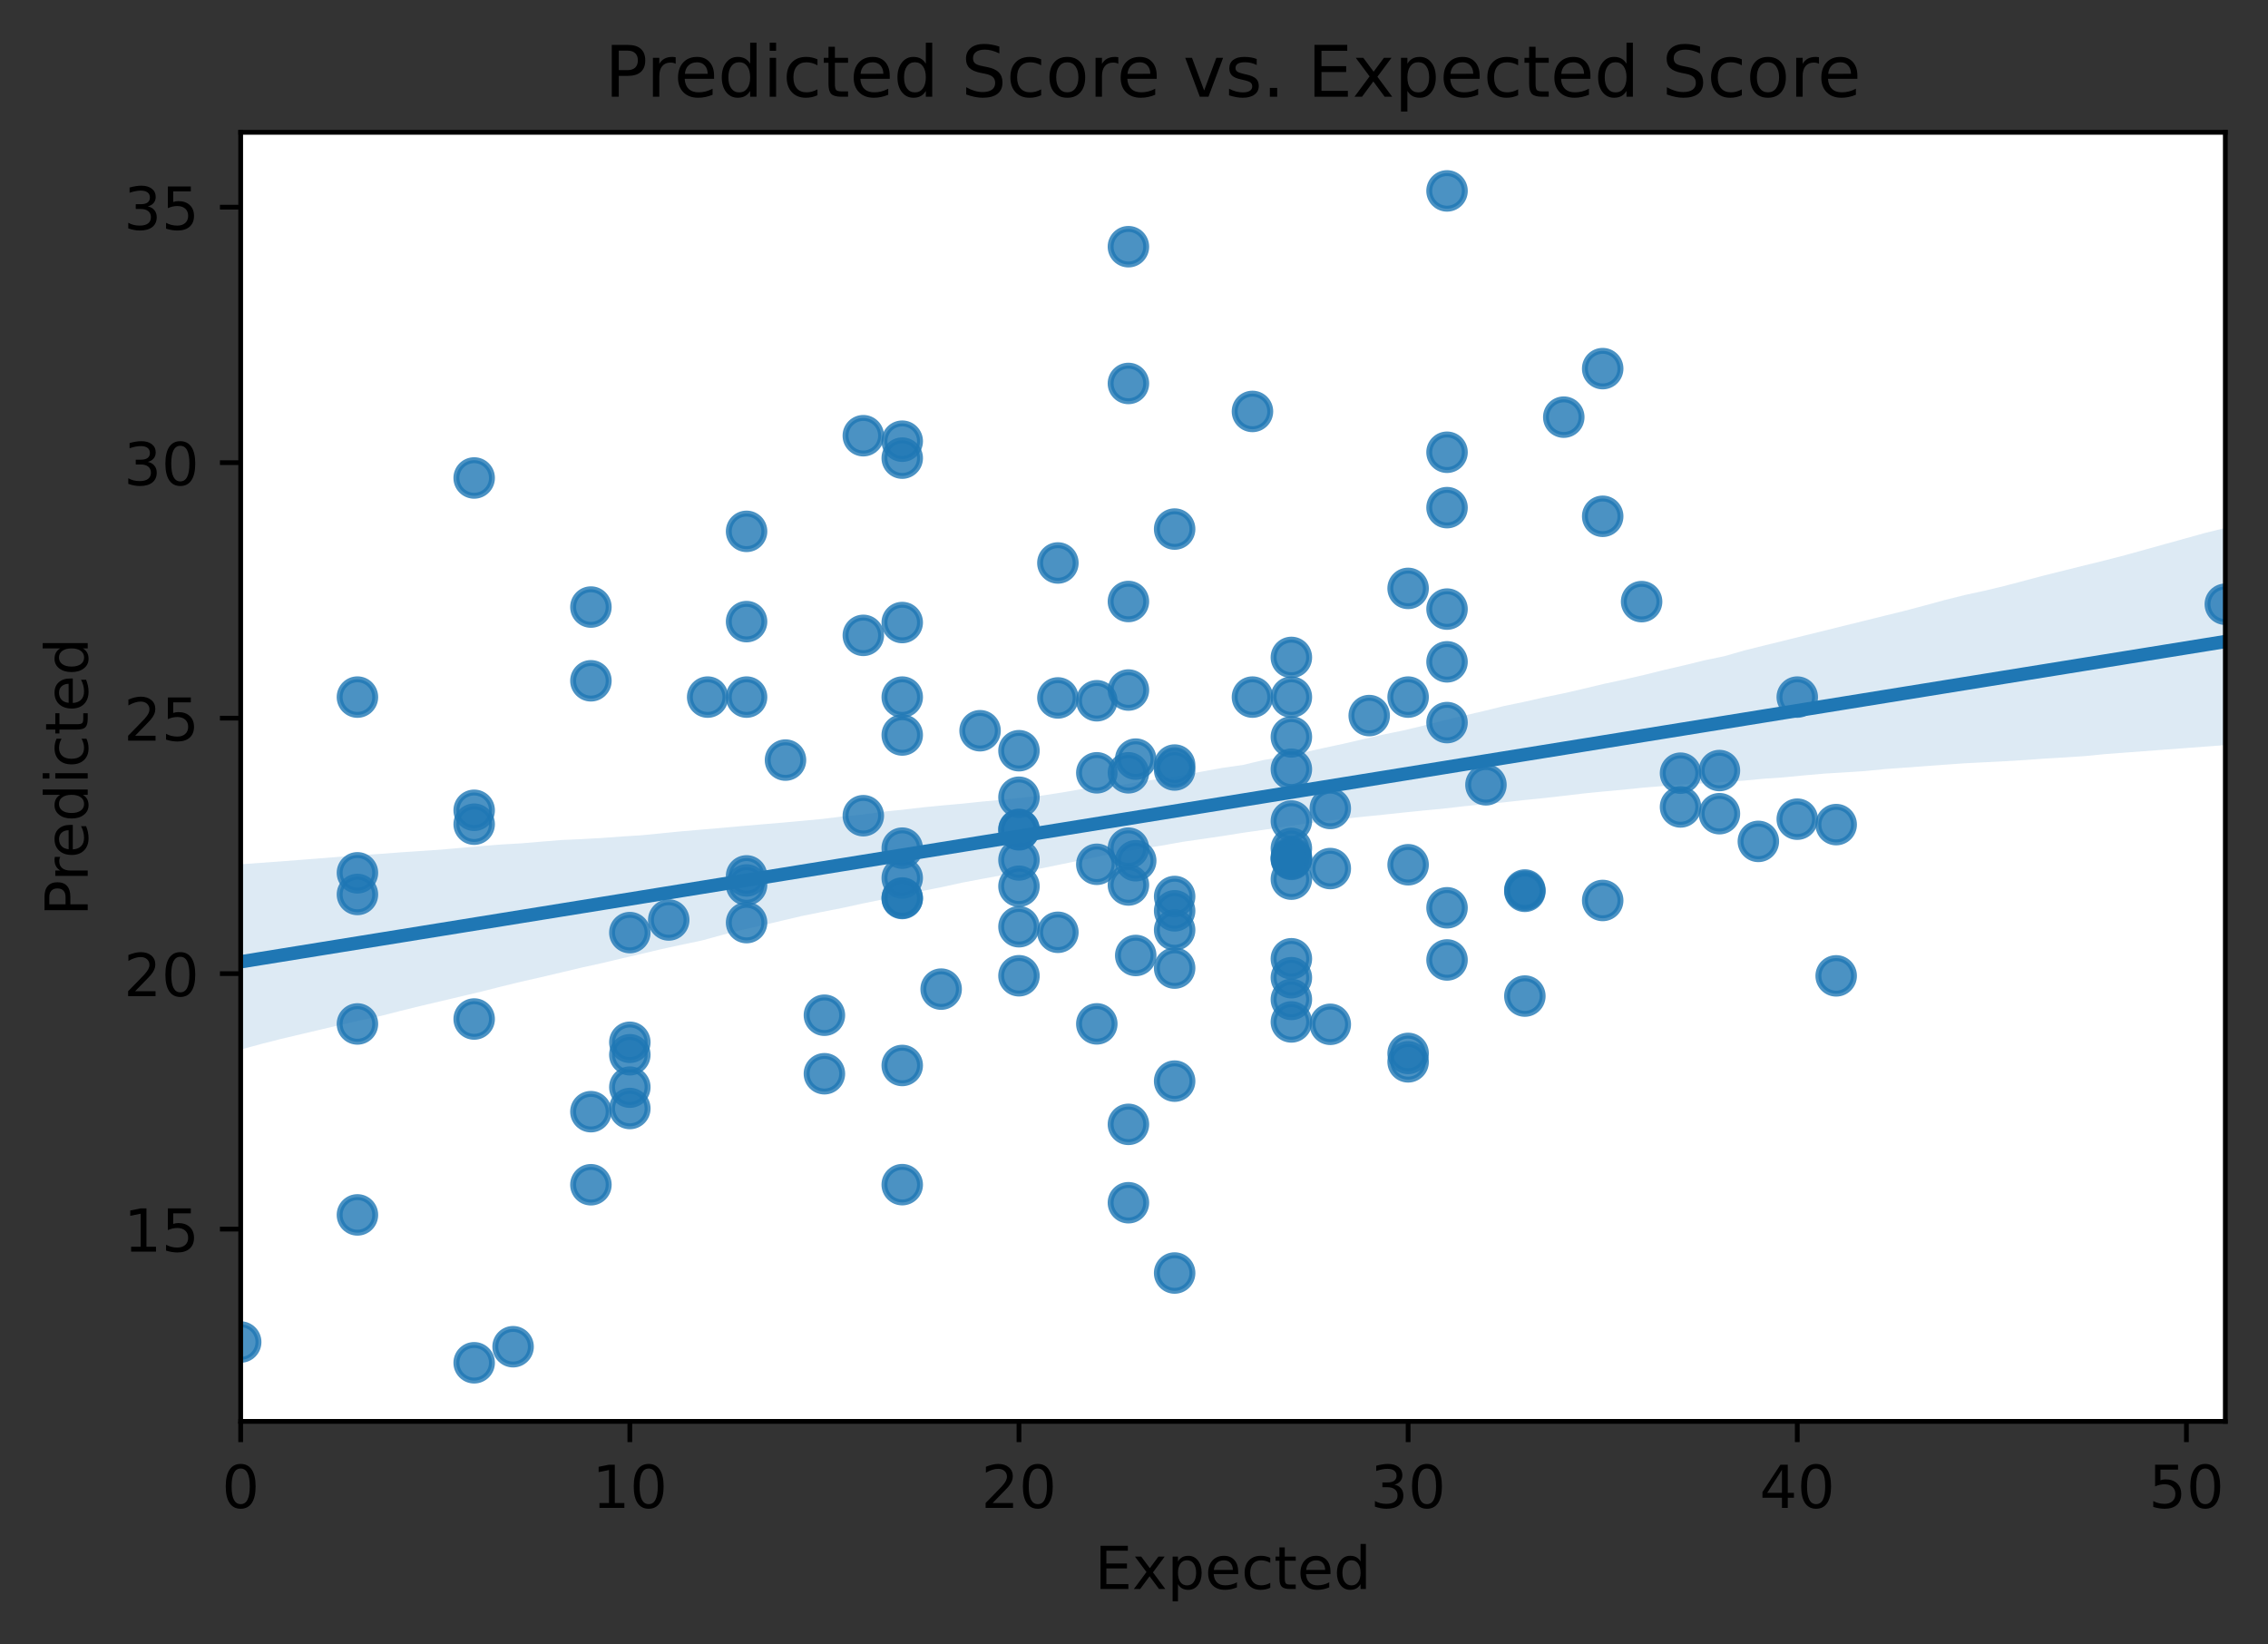 <?xml version="1.0" encoding="utf-8" standalone="no"?>
<!DOCTYPE svg PUBLIC "-//W3C//DTD SVG 1.1//EN"
  "http://www.w3.org/Graphics/SVG/1.1/DTD/svg11.dtd">
<!-- Created with matplotlib (https://matplotlib.org/) -->
<svg height="277.314pt" version="1.1" viewBox="0 0 382.603 277.314" width="382.603pt" xmlns="http://www.w3.org/2000/svg" xmlns:xlink="http://www.w3.org/1999/xlink">
 <rect x="0" y="0" width="382.603" height="277.314" fill="#333333" stroke="none"/>
 <defs>
  <style type="text/css">
*{stroke-linecap:butt;stroke-linejoin:round;}
  </style>
 </defs>
 <g id="figure_1">
  <g id="patch_1">
   <path d="M 0 277.314 
L 382.603 277.314 
L 382.603 0 
L 0 0 
z
" style="fill:none;"/>
  </g>
  <g id="axes_1">
   <g id="patch_2">
    <path d="M 40.603 239.758 
L 375.403 239.758 
L 375.403 22.318 
L 40.603 22.318 
z
" style="fill:#ffffff;"/>
   </g>
   <g id="PathCollection_1">
    <defs>
     <path d="M 0 3 
C 0.796 3 1.559 2.684 2.121 2.121 
C 2.684 1.559 3 0.796 3 0 
C 3 -0.796 2.684 -1.559 2.121 -2.121 
C 1.559 -2.684 0.796 -3 0 -3 
C -0.796 -3 -1.559 -2.684 -2.121 -2.121 
C -2.684 -1.559 -3 -0.796 -3 0 
C -3 0.796 -2.684 1.559 -2.121 2.121 
C -1.559 2.684 -0.796 3 0 3 
z
" id="m0e7922bc4b" style="stroke:#1f77b4;stroke-opacity:0.8;"/>
    </defs>
    <g clip-path="url(#p0734d89999)">
     <use style="fill:#1f77b4;fill-opacity:0.8;stroke:#1f77b4;stroke-opacity:0.8;" x="198.156" xlink:href="#m0e7922bc4b" y="214.734"/>
     <use style="fill:#1f77b4;fill-opacity:0.8;stroke:#1f77b4;stroke-opacity:0.8;" x="270.368" xlink:href="#m0e7922bc4b" y="62.181"/>
     <use style="fill:#1f77b4;fill-opacity:0.8;stroke:#1f77b4;stroke-opacity:0.8;" x="217.85" xlink:href="#m0e7922bc4b" y="138.487"/>
     <use style="fill:#1f77b4;fill-opacity:0.8;stroke:#1f77b4;stroke-opacity:0.8;" x="152.203" xlink:href="#m0e7922bc4b" y="179.726"/>
     <use style="fill:#1f77b4;fill-opacity:0.8;stroke:#1f77b4;stroke-opacity:0.8;" x="171.897" xlink:href="#m0e7922bc4b" y="139.903"/>
     <use style="fill:#1f77b4;fill-opacity:0.8;stroke:#1f77b4;stroke-opacity:0.8;" x="171.897" xlink:href="#m0e7922bc4b" y="164.592"/>
     <use style="fill:#1f77b4;fill-opacity:0.8;stroke:#1f77b4;stroke-opacity:0.8;" x="60.297" xlink:href="#m0e7922bc4b" y="147.228"/>
     <use style="fill:#1f77b4;fill-opacity:0.8;stroke:#1f77b4;stroke-opacity:0.8;" x="217.85" xlink:href="#m0e7922bc4b" y="164.92"/>
     <use style="fill:#1f77b4;fill-opacity:0.8;stroke:#1f77b4;stroke-opacity:0.8;" x="190.36" xlink:href="#m0e7922bc4b" y="189.657"/>
     <use style="fill:#1f77b4;fill-opacity:0.8;stroke:#1f77b4;stroke-opacity:0.8;" x="60.297" xlink:href="#m0e7922bc4b" y="204.931"/>
     <use style="fill:#1f77b4;fill-opacity:0.8;stroke:#1f77b4;stroke-opacity:0.8;" x="198.156" xlink:href="#m0e7922bc4b" y="151.222"/>
     <use style="fill:#1f77b4;fill-opacity:0.8;stroke:#1f77b4;stroke-opacity:0.8;" x="106.25" xlink:href="#m0e7922bc4b" y="157.312"/>
     <use style="fill:#1f77b4;fill-opacity:0.8;stroke:#1f77b4;stroke-opacity:0.8;" x="237.544" xlink:href="#m0e7922bc4b" y="177.693"/>
     <use style="fill:#1f77b4;fill-opacity:0.8;stroke:#1f77b4;stroke-opacity:0.8;" x="79.991" xlink:href="#m0e7922bc4b" y="80.626"/>
     <use style="fill:#1f77b4;fill-opacity:0.8;stroke:#1f77b4;stroke-opacity:0.8;" x="257.238" xlink:href="#m0e7922bc4b" y="168.018"/>
     <use style="fill:#1f77b4;fill-opacity:0.8;stroke:#1f77b4;stroke-opacity:0.8;" x="217.85" xlink:href="#m0e7922bc4b" y="161.725"/>
     <use style="fill:#1f77b4;fill-opacity:0.8;stroke:#1f77b4;stroke-opacity:0.8;" x="217.85" xlink:href="#m0e7922bc4b" y="148.297"/>
     <use style="fill:#1f77b4;fill-opacity:0.8;stroke:#1f77b4;stroke-opacity:0.8;" x="270.368" xlink:href="#m0e7922bc4b" y="87.09"/>
     <use style="fill:#1f77b4;fill-opacity:0.8;stroke:#1f77b4;stroke-opacity:0.8;" x="224.415" xlink:href="#m0e7922bc4b" y="146.509"/>
     <use style="fill:#1f77b4;fill-opacity:0.8;stroke:#1f77b4;stroke-opacity:0.8;" x="190.36" xlink:href="#m0e7922bc4b" y="149.278"/>
     <use style="fill:#1f77b4;fill-opacity:0.8;stroke:#1f77b4;stroke-opacity:0.8;" x="190.36" xlink:href="#m0e7922bc4b" y="64.681"/>
     <use style="fill:#1f77b4;fill-opacity:0.8;stroke:#1f77b4;stroke-opacity:0.8;" x="303.191" xlink:href="#m0e7922bc4b" y="138.18"/>
     <use style="fill:#1f77b4;fill-opacity:0.8;stroke:#1f77b4;stroke-opacity:0.8;" x="224.415" xlink:href="#m0e7922bc4b" y="172.781"/>
     <use style="fill:#1f77b4;fill-opacity:0.8;stroke:#1f77b4;stroke-opacity:0.8;" x="244.109" xlink:href="#m0e7922bc4b" y="161.925"/>
     <use style="fill:#1f77b4;fill-opacity:0.8;stroke:#1f77b4;stroke-opacity:0.8;" x="211.285" xlink:href="#m0e7922bc4b" y="69.401"/>
     <use style="fill:#1f77b4;fill-opacity:0.8;stroke:#1f77b4;stroke-opacity:0.8;" x="237.544" xlink:href="#m0e7922bc4b" y="179.111"/>
     <use style="fill:#1f77b4;fill-opacity:0.8;stroke:#1f77b4;stroke-opacity:0.8;" x="217.85" xlink:href="#m0e7922bc4b" y="144.966"/>
     <use style="fill:#1f77b4;fill-opacity:0.8;stroke:#1f77b4;stroke-opacity:0.8;" x="283.497" xlink:href="#m0e7922bc4b" y="136.115"/>
     <use style="fill:#1f77b4;fill-opacity:0.8;stroke:#1f77b4;stroke-opacity:0.8;" x="303.191" xlink:href="#m0e7922bc4b" y="117.588"/>
     <use style="fill:#1f77b4;fill-opacity:0.8;stroke:#1f77b4;stroke-opacity:0.8;" x="185.027" xlink:href="#m0e7922bc4b" y="118.205"/>
     <use style="fill:#1f77b4;fill-opacity:0.8;stroke:#1f77b4;stroke-opacity:0.8;" x="217.85" xlink:href="#m0e7922bc4b" y="168.583"/>
     <use style="fill:#1f77b4;fill-opacity:0.8;stroke:#1f77b4;stroke-opacity:0.8;" x="99.685" xlink:href="#m0e7922bc4b" y="187.518"/>
     <use style="fill:#1f77b4;fill-opacity:0.8;stroke:#1f77b4;stroke-opacity:0.8;" x="217.85" xlink:href="#m0e7922bc4b" y="129.755"/>
     <use style="fill:#1f77b4;fill-opacity:0.8;stroke:#1f77b4;stroke-opacity:0.8;" x="139.074" xlink:href="#m0e7922bc4b" y="181.119"/>
     <use style="fill:#1f77b4;fill-opacity:0.8;stroke:#1f77b4;stroke-opacity:0.8;" x="237.544" xlink:href="#m0e7922bc4b" y="117.588"/>
     <use style="fill:#1f77b4;fill-opacity:0.8;stroke:#1f77b4;stroke-opacity:0.8;" x="244.109" xlink:href="#m0e7922bc4b" y="32.202"/>
     <use style="fill:#1f77b4;fill-opacity:0.8;stroke:#1f77b4;stroke-opacity:0.8;" x="263.803" xlink:href="#m0e7922bc4b" y="70.366"/>
     <use style="fill:#1f77b4;fill-opacity:0.8;stroke:#1f77b4;stroke-opacity:0.8;" x="139.074" xlink:href="#m0e7922bc4b" y="171.248"/>
     <use style="fill:#1f77b4;fill-opacity:0.8;stroke:#1f77b4;stroke-opacity:0.8;" x="224.415" xlink:href="#m0e7922bc4b" y="136.374"/>
     <use style="fill:#1f77b4;fill-opacity:0.8;stroke:#1f77b4;stroke-opacity:0.8;" x="125.944" xlink:href="#m0e7922bc4b" y="149.278"/>
     <use style="fill:#1f77b4;fill-opacity:0.8;stroke:#1f77b4;stroke-opacity:0.8;" x="60.297" xlink:href="#m0e7922bc4b" y="117.588"/>
     <use style="fill:#1f77b4;fill-opacity:0.8;stroke:#1f77b4;stroke-opacity:0.8;" x="79.991" xlink:href="#m0e7922bc4b" y="139.026"/>
     <use style="fill:#1f77b4;fill-opacity:0.8;stroke:#1f77b4;stroke-opacity:0.8;" x="125.944" xlink:href="#m0e7922bc4b" y="89.628"/>
     <use style="fill:#1f77b4;fill-opacity:0.8;stroke:#1f77b4;stroke-opacity:0.8;" x="198.156" xlink:href="#m0e7922bc4b" y="156.87"/>
     <use style="fill:#1f77b4;fill-opacity:0.8;stroke:#1f77b4;stroke-opacity:0.8;" x="244.109" xlink:href="#m0e7922bc4b" y="153.128"/>
     <use style="fill:#1f77b4;fill-opacity:0.8;stroke:#1f77b4;stroke-opacity:0.8;" x="106.25" xlink:href="#m0e7922bc4b" y="186.985"/>
     <use style="fill:#1f77b4;fill-opacity:0.8;stroke:#1f77b4;stroke-opacity:0.8;" x="244.109" xlink:href="#m0e7922bc4b" y="121.887"/>
     <use style="fill:#1f77b4;fill-opacity:0.8;stroke:#1f77b4;stroke-opacity:0.8;" x="190.36" xlink:href="#m0e7922bc4b" y="143.067"/>
     <use style="fill:#1f77b4;fill-opacity:0.8;stroke:#1f77b4;stroke-opacity:0.8;" x="190.36" xlink:href="#m0e7922bc4b" y="41.614"/>
     <use style="fill:#1f77b4;fill-opacity:0.8;stroke:#1f77b4;stroke-opacity:0.8;" x="191.591" xlink:href="#m0e7922bc4b" y="161.172"/>
     <use style="fill:#1f77b4;fill-opacity:0.8;stroke:#1f77b4;stroke-opacity:0.8;" x="237.544" xlink:href="#m0e7922bc4b" y="99.252"/>
     <use style="fill:#1f77b4;fill-opacity:0.8;stroke:#1f77b4;stroke-opacity:0.8;" x="185.027" xlink:href="#m0e7922bc4b" y="145.79"/>
     <use style="fill:#1f77b4;fill-opacity:0.8;stroke:#1f77b4;stroke-opacity:0.8;" x="99.685" xlink:href="#m0e7922bc4b" y="114.837"/>
     <use style="fill:#1f77b4;fill-opacity:0.8;stroke:#1f77b4;stroke-opacity:0.8;" x="145.638" xlink:href="#m0e7922bc4b" y="137.594"/>
     <use style="fill:#1f77b4;fill-opacity:0.8;stroke:#1f77b4;stroke-opacity:0.8;" x="165.333" xlink:href="#m0e7922bc4b" y="123.26"/>
     <use style="fill:#1f77b4;fill-opacity:0.8;stroke:#1f77b4;stroke-opacity:0.8;" x="244.109" xlink:href="#m0e7922bc4b" y="102.742"/>
     <use style="fill:#1f77b4;fill-opacity:0.8;stroke:#1f77b4;stroke-opacity:0.8;" x="125.944" xlink:href="#m0e7922bc4b" y="117.588"/>
     <use style="fill:#1f77b4;fill-opacity:0.8;stroke:#1f77b4;stroke-opacity:0.8;" x="106.25" xlink:href="#m0e7922bc4b" y="183.383"/>
     <use style="fill:#1f77b4;fill-opacity:0.8;stroke:#1f77b4;stroke-opacity:0.8;" x="60.297" xlink:href="#m0e7922bc4b" y="172.721"/>
     <use style="fill:#1f77b4;fill-opacity:0.8;stroke:#1f77b4;stroke-opacity:0.8;" x="290.062" xlink:href="#m0e7922bc4b" y="137.253"/>
     <use style="fill:#1f77b4;fill-opacity:0.8;stroke:#1f77b4;stroke-opacity:0.8;" x="132.509" xlink:href="#m0e7922bc4b" y="128.212"/>
     <use style="fill:#1f77b4;fill-opacity:0.8;stroke:#1f77b4;stroke-opacity:0.8;" x="250.674" xlink:href="#m0e7922bc4b" y="132.383"/>
     <use style="fill:#1f77b4;fill-opacity:0.8;stroke:#1f77b4;stroke-opacity:0.8;" x="152.203" xlink:href="#m0e7922bc4b" y="148.102"/>
     <use style="fill:#1f77b4;fill-opacity:0.8;stroke:#1f77b4;stroke-opacity:0.8;" x="185.027" xlink:href="#m0e7922bc4b" y="172.708"/>
     <use style="fill:#1f77b4;fill-opacity:0.8;stroke:#1f77b4;stroke-opacity:0.8;" x="106.25" xlink:href="#m0e7922bc4b" y="175.814"/>
     <use style="fill:#1f77b4;fill-opacity:0.8;stroke:#1f77b4;stroke-opacity:0.8;" x="125.944" xlink:href="#m0e7922bc4b" y="155.625"/>
     <use style="fill:#1f77b4;fill-opacity:0.8;stroke:#1f77b4;stroke-opacity:0.8;" x="178.462" xlink:href="#m0e7922bc4b" y="157.26"/>
     <use style="fill:#1f77b4;fill-opacity:0.8;stroke:#1f77b4;stroke-opacity:0.8;" x="198.156" xlink:href="#m0e7922bc4b" y="129.884"/>
     <use style="fill:#1f77b4;fill-opacity:0.8;stroke:#1f77b4;stroke-opacity:0.8;" x="217.85" xlink:href="#m0e7922bc4b" y="117.588"/>
     <use style="fill:#1f77b4;fill-opacity:0.8;stroke:#1f77b4;stroke-opacity:0.8;" x="40.603" xlink:href="#m0e7922bc4b" y="226.378"/>
     <use style="fill:#1f77b4;fill-opacity:0.8;stroke:#1f77b4;stroke-opacity:0.8;" x="191.591" xlink:href="#m0e7922bc4b" y="128.048"/>
     <use style="fill:#1f77b4;fill-opacity:0.8;stroke:#1f77b4;stroke-opacity:0.8;" x="152.203" xlink:href="#m0e7922bc4b" y="117.588"/>
     <use style="fill:#1f77b4;fill-opacity:0.8;stroke:#1f77b4;stroke-opacity:0.8;" x="185.027" xlink:href="#m0e7922bc4b" y="130.358"/>
     <use style="fill:#1f77b4;fill-opacity:0.8;stroke:#1f77b4;stroke-opacity:0.8;" x="125.944" xlink:href="#m0e7922bc4b" y="104.855"/>
     <use style="fill:#1f77b4;fill-opacity:0.8;stroke:#1f77b4;stroke-opacity:0.8;" x="178.462" xlink:href="#m0e7922bc4b" y="117.728"/>
     <use style="fill:#1f77b4;fill-opacity:0.8;stroke:#1f77b4;stroke-opacity:0.8;" x="152.203" xlink:href="#m0e7922bc4b" y="105.011"/>
     <use style="fill:#1f77b4;fill-opacity:0.8;stroke:#1f77b4;stroke-opacity:0.8;" x="152.203" xlink:href="#m0e7922bc4b" y="151.561"/>
     <use style="fill:#1f77b4;fill-opacity:0.8;stroke:#1f77b4;stroke-opacity:0.8;" x="60.297" xlink:href="#m0e7922bc4b" y="150.88"/>
     <use style="fill:#1f77b4;fill-opacity:0.8;stroke:#1f77b4;stroke-opacity:0.8;" x="217.85" xlink:href="#m0e7922bc4b" y="172.379"/>
     <use style="fill:#1f77b4;fill-opacity:0.8;stroke:#1f77b4;stroke-opacity:0.8;" x="217.85" xlink:href="#m0e7922bc4b" y="124.298"/>
     <use style="fill:#1f77b4;fill-opacity:0.8;stroke:#1f77b4;stroke-opacity:0.8;" x="152.203" xlink:href="#m0e7922bc4b" y="143.067"/>
     <use style="fill:#1f77b4;fill-opacity:0.8;stroke:#1f77b4;stroke-opacity:0.8;" x="198.156" xlink:href="#m0e7922bc4b" y="89.245"/>
     <use style="fill:#1f77b4;fill-opacity:0.8;stroke:#1f77b4;stroke-opacity:0.8;" x="119.38" xlink:href="#m0e7922bc4b" y="117.588"/>
     <use style="fill:#1f77b4;fill-opacity:0.8;stroke:#1f77b4;stroke-opacity:0.8;" x="145.638" xlink:href="#m0e7922bc4b" y="73.496"/>
     <use style="fill:#1f77b4;fill-opacity:0.8;stroke:#1f77b4;stroke-opacity:0.8;" x="217.85" xlink:href="#m0e7922bc4b" y="143.111"/>
     <use style="fill:#1f77b4;fill-opacity:0.8;stroke:#1f77b4;stroke-opacity:0.8;" x="190.36" xlink:href="#m0e7922bc4b" y="116.395"/>
     <use style="fill:#1f77b4;fill-opacity:0.8;stroke:#1f77b4;stroke-opacity:0.8;" x="244.109" xlink:href="#m0e7922bc4b" y="85.63"/>
     <use style="fill:#1f77b4;fill-opacity:0.8;stroke:#1f77b4;stroke-opacity:0.8;" x="79.991" xlink:href="#m0e7922bc4b" y="229.874"/>
     <use style="fill:#1f77b4;fill-opacity:0.8;stroke:#1f77b4;stroke-opacity:0.8;" x="171.897" xlink:href="#m0e7922bc4b" y="126.63"/>
     <use style="fill:#1f77b4;fill-opacity:0.8;stroke:#1f77b4;stroke-opacity:0.8;" x="211.285" xlink:href="#m0e7922bc4b" y="117.588"/>
     <use style="fill:#1f77b4;fill-opacity:0.8;stroke:#1f77b4;stroke-opacity:0.8;" x="217.85" xlink:href="#m0e7922bc4b" y="144.579"/>
     <use style="fill:#1f77b4;fill-opacity:0.8;stroke:#1f77b4;stroke-opacity:0.8;" x="309.756" xlink:href="#m0e7922bc4b" y="139.096"/>
     <use style="fill:#1f77b4;fill-opacity:0.8;stroke:#1f77b4;stroke-opacity:0.8;" x="283.497" xlink:href="#m0e7922bc4b" y="130.42"/>
     <use style="fill:#1f77b4;fill-opacity:0.8;stroke:#1f77b4;stroke-opacity:0.8;" x="125.944" xlink:href="#m0e7922bc4b" y="147.747"/>
     <use style="fill:#1f77b4;fill-opacity:0.8;stroke:#1f77b4;stroke-opacity:0.8;" x="171.897" xlink:href="#m0e7922bc4b" y="134.48"/>
     <use style="fill:#1f77b4;fill-opacity:0.8;stroke:#1f77b4;stroke-opacity:0.8;" x="309.756" xlink:href="#m0e7922bc4b" y="164.609"/>
     <use style="fill:#1f77b4;fill-opacity:0.8;stroke:#1f77b4;stroke-opacity:0.8;" x="217.85" xlink:href="#m0e7922bc4b" y="144.833"/>
     <use style="fill:#1f77b4;fill-opacity:0.8;stroke:#1f77b4;stroke-opacity:0.8;" x="152.203" xlink:href="#m0e7922bc4b" y="77.277"/>
     <use style="fill:#1f77b4;fill-opacity:0.8;stroke:#1f77b4;stroke-opacity:0.8;" x="112.815" xlink:href="#m0e7922bc4b" y="155.182"/>
     <use style="fill:#1f77b4;fill-opacity:0.8;stroke:#1f77b4;stroke-opacity:0.8;" x="171.897" xlink:href="#m0e7922bc4b" y="149.492"/>
     <use style="fill:#1f77b4;fill-opacity:0.8;stroke:#1f77b4;stroke-opacity:0.8;" x="171.897" xlink:href="#m0e7922bc4b" y="145.057"/>
     <use style="fill:#1f77b4;fill-opacity:0.8;stroke:#1f77b4;stroke-opacity:0.8;" x="99.685" xlink:href="#m0e7922bc4b" y="199.844"/>
     <use style="fill:#1f77b4;fill-opacity:0.8;stroke:#1f77b4;stroke-opacity:0.8;" x="244.109" xlink:href="#m0e7922bc4b" y="76.286"/>
     <use style="fill:#1f77b4;fill-opacity:0.8;stroke:#1f77b4;stroke-opacity:0.8;" x="290.062" xlink:href="#m0e7922bc4b" y="129.976"/>
     <use style="fill:#1f77b4;fill-opacity:0.8;stroke:#1f77b4;stroke-opacity:0.8;" x="198.156" xlink:href="#m0e7922bc4b" y="129.052"/>
     <use style="fill:#1f77b4;fill-opacity:0.8;stroke:#1f77b4;stroke-opacity:0.8;" x="152.203" xlink:href="#m0e7922bc4b" y="151.472"/>
     <use style="fill:#1f77b4;fill-opacity:0.8;stroke:#1f77b4;stroke-opacity:0.8;" x="190.36" xlink:href="#m0e7922bc4b" y="130.358"/>
     <use style="fill:#1f77b4;fill-opacity:0.8;stroke:#1f77b4;stroke-opacity:0.8;" x="190.36" xlink:href="#m0e7922bc4b" y="202.877"/>
     <use style="fill:#1f77b4;fill-opacity:0.8;stroke:#1f77b4;stroke-opacity:0.8;" x="257.238" xlink:href="#m0e7922bc4b" y="150.128"/>
     <use style="fill:#1f77b4;fill-opacity:0.8;stroke:#1f77b4;stroke-opacity:0.8;" x="296.627" xlink:href="#m0e7922bc4b" y="141.926"/>
     <use style="fill:#1f77b4;fill-opacity:0.8;stroke:#1f77b4;stroke-opacity:0.8;" x="86.556" xlink:href="#m0e7922bc4b" y="227.166"/>
     <use style="fill:#1f77b4;fill-opacity:0.8;stroke:#1f77b4;stroke-opacity:0.8;" x="198.156" xlink:href="#m0e7922bc4b" y="153.638"/>
     <use style="fill:#1f77b4;fill-opacity:0.8;stroke:#1f77b4;stroke-opacity:0.8;" x="198.156" xlink:href="#m0e7922bc4b" y="163.299"/>
     <use style="fill:#1f77b4;fill-opacity:0.8;stroke:#1f77b4;stroke-opacity:0.8;" x="230.98" xlink:href="#m0e7922bc4b" y="120.705"/>
     <use style="fill:#1f77b4;fill-opacity:0.8;stroke:#1f77b4;stroke-opacity:0.8;" x="158.768" xlink:href="#m0e7922bc4b" y="166.847"/>
     <use style="fill:#1f77b4;fill-opacity:0.8;stroke:#1f77b4;stroke-opacity:0.8;" x="198.156" xlink:href="#m0e7922bc4b" y="182.364"/>
     <use style="fill:#1f77b4;fill-opacity:0.8;stroke:#1f77b4;stroke-opacity:0.8;" x="190.36" xlink:href="#m0e7922bc4b" y="101.461"/>
     <use style="fill:#1f77b4;fill-opacity:0.8;stroke:#1f77b4;stroke-opacity:0.8;" x="79.991" xlink:href="#m0e7922bc4b" y="171.889"/>
     <use style="fill:#1f77b4;fill-opacity:0.8;stroke:#1f77b4;stroke-opacity:0.8;" x="217.85" xlink:href="#m0e7922bc4b" y="110.895"/>
     <use style="fill:#1f77b4;fill-opacity:0.8;stroke:#1f77b4;stroke-opacity:0.8;" x="276.933" xlink:href="#m0e7922bc4b" y="101.484"/>
     <use style="fill:#1f77b4;fill-opacity:0.8;stroke:#1f77b4;stroke-opacity:0.8;" x="191.591" xlink:href="#m0e7922bc4b" y="145.188"/>
     <use style="fill:#1f77b4;fill-opacity:0.8;stroke:#1f77b4;stroke-opacity:0.8;" x="152.203" xlink:href="#m0e7922bc4b" y="74.42"/>
     <use style="fill:#1f77b4;fill-opacity:0.8;stroke:#1f77b4;stroke-opacity:0.8;" x="244.109" xlink:href="#m0e7922bc4b" y="111.639"/>
     <use style="fill:#1f77b4;fill-opacity:0.8;stroke:#1f77b4;stroke-opacity:0.8;" x="145.638" xlink:href="#m0e7922bc4b" y="107.173"/>
     <use style="fill:#1f77b4;fill-opacity:0.8;stroke:#1f77b4;stroke-opacity:0.8;" x="152.203" xlink:href="#m0e7922bc4b" y="123.98"/>
     <use style="fill:#1f77b4;fill-opacity:0.8;stroke:#1f77b4;stroke-opacity:0.8;" x="237.544" xlink:href="#m0e7922bc4b" y="145.866"/>
     <use style="fill:#1f77b4;fill-opacity:0.8;stroke:#1f77b4;stroke-opacity:0.8;" x="152.203" xlink:href="#m0e7922bc4b" y="199.828"/>
     <use style="fill:#1f77b4;fill-opacity:0.8;stroke:#1f77b4;stroke-opacity:0.8;" x="79.991" xlink:href="#m0e7922bc4b" y="136.682"/>
     <use style="fill:#1f77b4;fill-opacity:0.8;stroke:#1f77b4;stroke-opacity:0.8;" x="99.685" xlink:href="#m0e7922bc4b" y="102.4"/>
     <use style="fill:#1f77b4;fill-opacity:0.8;stroke:#1f77b4;stroke-opacity:0.8;" x="270.368" xlink:href="#m0e7922bc4b" y="151.892"/>
     <use style="fill:#1f77b4;fill-opacity:0.8;stroke:#1f77b4;stroke-opacity:0.8;" x="106.25" xlink:href="#m0e7922bc4b" y="177.916"/>
     <use style="fill:#1f77b4;fill-opacity:0.8;stroke:#1f77b4;stroke-opacity:0.8;" x="257.238" xlink:href="#m0e7922bc4b" y="150.349"/>
     <use style="fill:#1f77b4;fill-opacity:0.8;stroke:#1f77b4;stroke-opacity:0.8;" x="171.897" xlink:href="#m0e7922bc4b" y="156.322"/>
     <use style="fill:#1f77b4;fill-opacity:0.8;stroke:#1f77b4;stroke-opacity:0.8;" x="178.462" xlink:href="#m0e7922bc4b" y="94.963"/>
     <use style="fill:#1f77b4;fill-opacity:0.8;stroke:#1f77b4;stroke-opacity:0.8;" x="171.897" xlink:href="#m0e7922bc4b" y="139.979"/>
     <use style="fill:#1f77b4;fill-opacity:0.8;stroke:#1f77b4;stroke-opacity:0.8;" x="375.403" xlink:href="#m0e7922bc4b" y="101.923"/>
    </g>
   </g>
   <g id="PolyCollection_1">
    <path clip-path="url(#p0734d89999)" d="M 40.603 145.787 
L 40.603 177.041 
L 43.985 176.12 
L 47.367 175.255 
L 50.749 174.458 
L 54.13 173.658 
L 57.512 172.859 
L 60.894 172.09 
L 64.276 171.361 
L 67.658 170.495 
L 71.039 169.663 
L 74.421 168.865 
L 77.803 168.067 
L 81.185 167.268 
L 84.567 166.41 
L 87.949 165.586 
L 91.33 164.821 
L 94.712 164.021 
L 98.094 163.217 
L 101.476 162.476 
L 104.858 161.671 
L 108.239 160.887 
L 111.621 160.09 
L 115.003 159.356 
L 118.385 158.648 
L 121.767 157.721 
L 125.149 156.849 
L 128.53 156.098 
L 131.912 155.299 
L 135.294 154.504 
L 138.676 153.822 
L 142.058 153.162 
L 145.439 152.422 
L 148.821 151.737 
L 152.203 151.055 
L 155.585 150.291 
L 158.967 149.62 
L 162.349 148.878 
L 165.73 148.239 
L 169.112 147.62 
L 172.494 146.964 
L 175.876 146.435 
L 179.258 145.74 
L 182.639 145.051 
L 186.021 144.339 
L 189.403 143.647 
L 192.785 143.132 
L 196.167 142.604 
L 199.549 141.992 
L 202.93 141.509 
L 206.312 141.01 
L 209.694 140.471 
L 213.076 139.989 
L 216.458 139.497 
L 219.839 138.991 
L 223.221 138.548 
L 226.603 138.115 
L 229.985 137.765 
L 233.367 137.424 
L 236.749 137.061 
L 240.13 136.719 
L 243.512 136.4 
L 246.894 136.007 
L 250.276 135.656 
L 253.658 135.346 
L 257.039 134.964 
L 260.421 134.622 
L 263.803 134.242 
L 267.185 133.839 
L 270.567 133.502 
L 273.949 133.198 
L 277.33 132.847 
L 280.712 132.581 
L 284.094 132.318 
L 287.476 132.124 
L 290.858 131.91 
L 294.239 131.671 
L 297.621 131.348 
L 301.003 131.116 
L 304.385 130.785 
L 307.767 130.492 
L 311.149 130.288 
L 314.53 130.071 
L 317.912 129.736 
L 321.294 129.489 
L 324.676 129.241 
L 328.058 128.993 
L 331.439 128.752 
L 334.821 128.578 
L 338.203 128.404 
L 341.585 128.205 
L 344.967 127.955 
L 348.349 127.76 
L 351.73 127.536 
L 355.112 127.201 
L 358.494 126.949 
L 361.876 126.696 
L 365.258 126.443 
L 368.639 126.19 
L 372.021 125.938 
L 375.403 125.685 
L 375.403 89.059 
L 375.403 89.059 
L 372.021 89.887 
L 368.639 90.827 
L 365.258 91.767 
L 361.876 92.707 
L 358.494 93.647 
L 355.112 94.519 
L 351.73 95.356 
L 348.349 96.193 
L 344.967 97.036 
L 341.585 97.931 
L 338.203 98.825 
L 334.821 99.635 
L 331.439 100.372 
L 328.058 101.217 
L 324.676 102.141 
L 321.294 103.032 
L 317.912 103.868 
L 314.53 104.704 
L 311.149 105.539 
L 307.767 106.375 
L 304.385 107.211 
L 301.003 108.047 
L 297.621 108.883 
L 294.239 109.722 
L 290.858 110.695 
L 287.476 111.394 
L 284.094 112.228 
L 280.712 113.013 
L 277.33 113.852 
L 273.949 114.626 
L 270.567 115.357 
L 267.185 116.164 
L 263.803 116.945 
L 260.421 117.639 
L 257.039 118.404 
L 253.658 119.105 
L 250.276 119.945 
L 246.894 120.724 
L 243.512 121.526 
L 240.13 122.398 
L 236.749 123.209 
L 233.367 123.901 
L 229.985 124.674 
L 226.603 125.464 
L 223.221 126.19 
L 219.839 126.944 
L 216.458 127.636 
L 213.076 128.216 
L 209.694 129.034 
L 206.312 129.51 
L 202.93 130.122 
L 199.549 130.753 
L 196.167 131.31 
L 192.785 131.778 
L 189.403 132.371 
L 186.021 132.742 
L 182.639 133.075 
L 179.258 133.661 
L 175.876 134.182 
L 172.494 134.536 
L 169.112 134.897 
L 165.73 135.206 
L 162.349 135.561 
L 158.967 135.861 
L 155.585 136.196 
L 152.203 136.593 
L 148.821 136.932 
L 145.439 137.41 
L 142.058 137.73 
L 138.676 138.144 
L 135.294 138.463 
L 131.912 138.77 
L 128.53 139.053 
L 125.149 139.341 
L 121.767 139.647 
L 118.385 139.934 
L 115.003 140.224 
L 111.621 140.558 
L 108.239 140.892 
L 104.858 141.106 
L 101.476 141.354 
L 98.094 141.543 
L 94.712 141.694 
L 91.33 141.968 
L 87.949 142.254 
L 84.567 142.45 
L 81.185 142.715 
L 77.803 143.014 
L 74.421 143.314 
L 71.039 143.543 
L 67.658 143.768 
L 64.276 144.024 
L 60.894 144.245 
L 57.512 144.509 
L 54.13 144.772 
L 50.749 145.036 
L 47.367 145.3 
L 43.985 145.542 
L 40.603 145.787 
z
" style="fill:#1f77b4;fill-opacity:0.15;"/>
   </g>
   <g id="matplotlib.axis_1">
    <g id="xtick_1">
     <g id="line2d_1">
      <defs>
       <path d="M 0 0 
L 0 3.5 
" id="m4c88de585b" style="stroke:#000000;stroke-width:0.8;"/>
      </defs>
      <g>
       <use style="stroke:#000000;stroke-width:0.8;" x="40.603" xlink:href="#m4c88de585b" y="239.758"/>
      </g>
     </g>
     <g id="text_1">
      <!-- 0 -->
      <defs>
       <path d="M 31.781 66.406 
Q 24.172 66.406 20.328 58.906 
Q 16.5 51.422 16.5 36.375 
Q 16.5 21.391 20.328 13.891 
Q 24.172 6.391 31.781 6.391 
Q 39.453 6.391 43.281 13.891 
Q 47.125 21.391 47.125 36.375 
Q 47.125 51.422 43.281 58.906 
Q 39.453 66.406 31.781 66.406 
z
M 31.781 74.219 
Q 44.047 74.219 50.516 64.516 
Q 56.984 54.828 56.984 36.375 
Q 56.984 17.969 50.516 8.266 
Q 44.047 -1.422 31.781 -1.422 
Q 19.531 -1.422 13.062 8.266 
Q 6.594 17.969 6.594 36.375 
Q 6.594 54.828 13.062 64.516 
Q 19.531 74.219 31.781 74.219 
z
" id="DejaVuSans-48"/>
      </defs>
      <g transform="translate(37.422 254.357)scale(0.1 -0.1)">
       <use xlink:href="#DejaVuSans-48"/>
      </g>
     </g>
    </g>
    <g id="xtick_2">
     <g id="line2d_2">
      <g>
       <use style="stroke:#000000;stroke-width:0.8;" x="106.25" xlink:href="#m4c88de585b" y="239.758"/>
      </g>
     </g>
     <g id="text_2">
      <!-- 10 -->
      <defs>
       <path d="M 12.406 8.297 
L 28.516 8.297 
L 28.516 63.922 
L 10.984 60.406 
L 10.984 69.391 
L 28.422 72.906 
L 38.281 72.906 
L 38.281 8.297 
L 54.391 8.297 
L 54.391 0 
L 12.406 0 
z
" id="DejaVuSans-49"/>
      </defs>
      <g transform="translate(99.888 254.357)scale(0.1 -0.1)">
       <use xlink:href="#DejaVuSans-49"/>
       <use x="63.623" xlink:href="#DejaVuSans-48"/>
      </g>
     </g>
    </g>
    <g id="xtick_3">
     <g id="line2d_3">
      <g>
       <use style="stroke:#000000;stroke-width:0.8;" x="171.897" xlink:href="#m4c88de585b" y="239.758"/>
      </g>
     </g>
     <g id="text_3">
      <!-- 20 -->
      <defs>
       <path d="M 19.188 8.297 
L 53.609 8.297 
L 53.609 0 
L 7.328 0 
L 7.328 8.297 
Q 12.938 14.109 22.625 23.891 
Q 32.328 33.688 34.812 36.531 
Q 39.547 41.844 41.422 45.531 
Q 43.312 49.219 43.312 52.781 
Q 43.312 58.594 39.234 62.25 
Q 35.156 65.922 28.609 65.922 
Q 23.969 65.922 18.812 64.312 
Q 13.672 62.703 7.812 59.422 
L 7.812 69.391 
Q 13.766 71.781 18.938 73 
Q 24.125 74.219 28.422 74.219 
Q 39.75 74.219 46.484 68.547 
Q 53.219 62.891 53.219 53.422 
Q 53.219 48.922 51.531 44.891 
Q 49.859 40.875 45.406 35.406 
Q 44.188 33.984 37.641 27.219 
Q 31.109 20.453 19.188 8.297 
z
" id="DejaVuSans-50"/>
      </defs>
      <g transform="translate(165.535 254.357)scale(0.1 -0.1)">
       <use xlink:href="#DejaVuSans-50"/>
       <use x="63.623" xlink:href="#DejaVuSans-48"/>
      </g>
     </g>
    </g>
    <g id="xtick_4">
     <g id="line2d_4">
      <g>
       <use style="stroke:#000000;stroke-width:0.8;" x="237.544" xlink:href="#m4c88de585b" y="239.758"/>
      </g>
     </g>
     <g id="text_4">
      <!-- 30 -->
      <defs>
       <path d="M 40.578 39.312 
Q 47.656 37.797 51.625 33 
Q 55.609 28.219 55.609 21.188 
Q 55.609 10.406 48.188 4.484 
Q 40.766 -1.422 27.094 -1.422 
Q 22.516 -1.422 17.656 -0.516 
Q 12.797 0.391 7.625 2.203 
L 7.625 11.719 
Q 11.719 9.328 16.594 8.109 
Q 21.484 6.891 26.812 6.891 
Q 36.078 6.891 40.938 10.547 
Q 45.797 14.203 45.797 21.188 
Q 45.797 27.641 41.281 31.266 
Q 36.766 34.906 28.719 34.906 
L 20.219 34.906 
L 20.219 43.016 
L 29.109 43.016 
Q 36.375 43.016 40.234 45.922 
Q 44.094 48.828 44.094 54.297 
Q 44.094 59.906 40.109 62.906 
Q 36.141 65.922 28.719 65.922 
Q 24.656 65.922 20.016 65.031 
Q 15.375 64.156 9.812 62.312 
L 9.812 71.094 
Q 15.438 72.656 20.344 73.438 
Q 25.25 74.219 29.594 74.219 
Q 40.828 74.219 47.359 69.109 
Q 53.906 64.016 53.906 55.328 
Q 53.906 49.266 50.438 45.094 
Q 46.969 40.922 40.578 39.312 
z
" id="DejaVuSans-51"/>
      </defs>
      <g transform="translate(231.182 254.357)scale(0.1 -0.1)">
       <use xlink:href="#DejaVuSans-51"/>
       <use x="63.623" xlink:href="#DejaVuSans-48"/>
      </g>
     </g>
    </g>
    <g id="xtick_5">
     <g id="line2d_5">
      <g>
       <use style="stroke:#000000;stroke-width:0.8;" x="303.191" xlink:href="#m4c88de585b" y="239.758"/>
      </g>
     </g>
     <g id="text_5">
      <!-- 40 -->
      <defs>
       <path d="M 37.797 64.312 
L 12.891 25.391 
L 37.797 25.391 
z
M 35.203 72.906 
L 47.609 72.906 
L 47.609 25.391 
L 58.016 25.391 
L 58.016 17.188 
L 47.609 17.188 
L 47.609 0 
L 37.797 0 
L 37.797 17.188 
L 4.891 17.188 
L 4.891 26.703 
z
" id="DejaVuSans-52"/>
      </defs>
      <g transform="translate(296.829 254.357)scale(0.1 -0.1)">
       <use xlink:href="#DejaVuSans-52"/>
       <use x="63.623" xlink:href="#DejaVuSans-48"/>
      </g>
     </g>
    </g>
    <g id="xtick_6">
     <g id="line2d_6">
      <g>
       <use style="stroke:#000000;stroke-width:0.8;" x="368.838" xlink:href="#m4c88de585b" y="239.758"/>
      </g>
     </g>
     <g id="text_6">
      <!-- 50 -->
      <defs>
       <path d="M 10.797 72.906 
L 49.516 72.906 
L 49.516 64.594 
L 19.828 64.594 
L 19.828 46.734 
Q 21.969 47.469 24.109 47.828 
Q 26.266 48.188 28.422 48.188 
Q 40.625 48.188 47.75 41.5 
Q 54.891 34.812 54.891 23.391 
Q 54.891 11.625 47.562 5.094 
Q 40.234 -1.422 26.906 -1.422 
Q 22.312 -1.422 17.547 -0.641 
Q 12.797 0.141 7.719 1.703 
L 7.719 11.625 
Q 12.109 9.234 16.797 8.062 
Q 21.484 6.891 26.703 6.891 
Q 35.156 6.891 40.078 11.328 
Q 45.016 15.766 45.016 23.391 
Q 45.016 31 40.078 35.438 
Q 35.156 39.891 26.703 39.891 
Q 22.75 39.891 18.812 39.016 
Q 14.891 38.141 10.797 36.281 
z
" id="DejaVuSans-53"/>
      </defs>
      <g transform="translate(362.476 254.357)scale(0.1 -0.1)">
       <use xlink:href="#DejaVuSans-53"/>
       <use x="63.623" xlink:href="#DejaVuSans-48"/>
      </g>
     </g>
    </g>
    <g id="text_7">
     <!-- Expected -->
     <defs>
      <path d="M 9.812 72.906 
L 55.906 72.906 
L 55.906 64.594 
L 19.672 64.594 
L 19.672 43.016 
L 54.391 43.016 
L 54.391 34.719 
L 19.672 34.719 
L 19.672 8.297 
L 56.781 8.297 
L 56.781 0 
L 9.812 0 
z
" id="DejaVuSans-69"/>
      <path d="M 54.891 54.688 
L 35.109 28.078 
L 55.906 0 
L 45.312 0 
L 29.391 21.484 
L 13.484 0 
L 2.875 0 
L 24.125 28.609 
L 4.688 54.688 
L 15.281 54.688 
L 29.781 35.203 
L 44.281 54.688 
z
" id="DejaVuSans-120"/>
      <path d="M 18.109 8.203 
L 18.109 -20.797 
L 9.078 -20.797 
L 9.078 54.688 
L 18.109 54.688 
L 18.109 46.391 
Q 20.953 51.266 25.266 53.625 
Q 29.594 56 35.594 56 
Q 45.562 56 51.781 48.094 
Q 58.016 40.188 58.016 27.297 
Q 58.016 14.406 51.781 6.484 
Q 45.562 -1.422 35.594 -1.422 
Q 29.594 -1.422 25.266 0.953 
Q 20.953 3.328 18.109 8.203 
z
M 48.688 27.297 
Q 48.688 37.203 44.609 42.844 
Q 40.531 48.484 33.406 48.484 
Q 26.266 48.484 22.188 42.844 
Q 18.109 37.203 18.109 27.297 
Q 18.109 17.391 22.188 11.75 
Q 26.266 6.109 33.406 6.109 
Q 40.531 6.109 44.609 11.75 
Q 48.688 17.391 48.688 27.297 
z
" id="DejaVuSans-112"/>
      <path d="M 56.203 29.594 
L 56.203 25.203 
L 14.891 25.203 
Q 15.484 15.922 20.484 11.062 
Q 25.484 6.203 34.422 6.203 
Q 39.594 6.203 44.453 7.469 
Q 49.312 8.734 54.109 11.281 
L 54.109 2.781 
Q 49.266 0.734 44.188 -0.344 
Q 39.109 -1.422 33.891 -1.422 
Q 20.797 -1.422 13.156 6.188 
Q 5.516 13.812 5.516 26.812 
Q 5.516 40.234 12.766 48.109 
Q 20.016 56 32.328 56 
Q 43.359 56 49.781 48.891 
Q 56.203 41.797 56.203 29.594 
z
M 47.219 32.234 
Q 47.125 39.594 43.094 43.984 
Q 39.062 48.391 32.422 48.391 
Q 24.906 48.391 20.391 44.141 
Q 15.875 39.891 15.188 32.172 
z
" id="DejaVuSans-101"/>
      <path d="M 48.781 52.594 
L 48.781 44.188 
Q 44.969 46.297 41.141 47.344 
Q 37.312 48.391 33.406 48.391 
Q 24.656 48.391 19.812 42.844 
Q 14.984 37.312 14.984 27.297 
Q 14.984 17.281 19.812 11.734 
Q 24.656 6.203 33.406 6.203 
Q 37.312 6.203 41.141 7.25 
Q 44.969 8.297 48.781 10.406 
L 48.781 2.094 
Q 45.016 0.344 40.984 -0.531 
Q 36.969 -1.422 32.422 -1.422 
Q 20.062 -1.422 12.781 6.344 
Q 5.516 14.109 5.516 27.297 
Q 5.516 40.672 12.859 48.328 
Q 20.219 56 33.016 56 
Q 37.156 56 41.109 55.141 
Q 45.062 54.297 48.781 52.594 
z
" id="DejaVuSans-99"/>
      <path d="M 18.312 70.219 
L 18.312 54.688 
L 36.812 54.688 
L 36.812 47.703 
L 18.312 47.703 
L 18.312 18.016 
Q 18.312 11.328 20.141 9.422 
Q 21.969 7.516 27.594 7.516 
L 36.812 7.516 
L 36.812 0 
L 27.594 0 
Q 17.188 0 13.234 3.875 
Q 9.281 7.766 9.281 18.016 
L 9.281 47.703 
L 2.688 47.703 
L 2.688 54.688 
L 9.281 54.688 
L 9.281 70.219 
z
" id="DejaVuSans-116"/>
      <path d="M 45.406 46.391 
L 45.406 75.984 
L 54.391 75.984 
L 54.391 0 
L 45.406 0 
L 45.406 8.203 
Q 42.578 3.328 38.25 0.953 
Q 33.938 -1.422 27.875 -1.422 
Q 17.969 -1.422 11.734 6.484 
Q 5.516 14.406 5.516 27.297 
Q 5.516 40.188 11.734 48.094 
Q 17.969 56 27.875 56 
Q 33.938 56 38.25 53.625 
Q 42.578 51.266 45.406 46.391 
z
M 14.797 27.297 
Q 14.797 17.391 18.875 11.75 
Q 22.953 6.109 30.078 6.109 
Q 37.203 6.109 41.297 11.75 
Q 45.406 17.391 45.406 27.297 
Q 45.406 37.203 41.297 42.844 
Q 37.203 48.484 30.078 48.484 
Q 22.953 48.484 18.875 42.844 
Q 14.797 37.203 14.797 27.297 
z
" id="DejaVuSans-100"/>
     </defs>
     <g transform="translate(184.673 268.035)scale(0.1 -0.1)">
      <use xlink:href="#DejaVuSans-69"/>
      <use x="63.184" xlink:href="#DejaVuSans-120"/>
      <use x="122.363" xlink:href="#DejaVuSans-112"/>
      <use x="185.84" xlink:href="#DejaVuSans-101"/>
      <use x="247.363" xlink:href="#DejaVuSans-99"/>
      <use x="302.344" xlink:href="#DejaVuSans-116"/>
      <use x="341.553" xlink:href="#DejaVuSans-101"/>
      <use x="403.076" xlink:href="#DejaVuSans-100"/>
     </g>
    </g>
   </g>
   <g id="matplotlib.axis_2">
    <g id="ytick_1">
     <g id="line2d_7">
      <defs>
       <path d="M 0 0 
L -3.5 0 
" id="me42af12f94" style="stroke:#000000;stroke-width:0.8;"/>
      </defs>
      <g>
       <use style="stroke:#000000;stroke-width:0.8;" x="40.603" xlink:href="#me42af12f94" y="207.326"/>
      </g>
     </g>
     <g id="text_8">
      <!-- 15 -->
      <g transform="translate(20.878 211.125)scale(0.1 -0.1)">
       <use xlink:href="#DejaVuSans-49"/>
       <use x="63.623" xlink:href="#DejaVuSans-53"/>
      </g>
     </g>
    </g>
    <g id="ytick_2">
     <g id="line2d_8">
      <g>
       <use style="stroke:#000000;stroke-width:0.8;" x="40.603" xlink:href="#me42af12f94" y="164.231"/>
      </g>
     </g>
     <g id="text_9">
      <!-- 20 -->
      <g transform="translate(20.878 168.03)scale(0.1 -0.1)">
       <use xlink:href="#DejaVuSans-50"/>
       <use x="63.623" xlink:href="#DejaVuSans-48"/>
      </g>
     </g>
    </g>
    <g id="ytick_3">
     <g id="line2d_9">
      <g>
       <use style="stroke:#000000;stroke-width:0.8;" x="40.603" xlink:href="#me42af12f94" y="121.136"/>
      </g>
     </g>
     <g id="text_10">
      <!-- 25 -->
      <g transform="translate(20.878 124.935)scale(0.1 -0.1)">
       <use xlink:href="#DejaVuSans-50"/>
       <use x="63.623" xlink:href="#DejaVuSans-53"/>
      </g>
     </g>
    </g>
    <g id="ytick_4">
     <g id="line2d_10">
      <g>
       <use style="stroke:#000000;stroke-width:0.8;" x="40.603" xlink:href="#me42af12f94" y="78.04"/>
      </g>
     </g>
     <g id="text_11">
      <!-- 30 -->
      <g transform="translate(20.878 81.84)scale(0.1 -0.1)">
       <use xlink:href="#DejaVuSans-51"/>
       <use x="63.623" xlink:href="#DejaVuSans-48"/>
      </g>
     </g>
    </g>
    <g id="ytick_5">
     <g id="line2d_11">
      <g>
       <use style="stroke:#000000;stroke-width:0.8;" x="40.603" xlink:href="#me42af12f94" y="34.945"/>
      </g>
     </g>
     <g id="text_12">
      <!-- 35 -->
      <g transform="translate(20.878 38.744)scale(0.1 -0.1)">
       <use xlink:href="#DejaVuSans-51"/>
       <use x="63.623" xlink:href="#DejaVuSans-53"/>
      </g>
     </g>
    </g>
    <g id="text_13">
     <!-- Predicted -->
     <defs>
      <path d="M 19.672 64.797 
L 19.672 37.406 
L 32.078 37.406 
Q 38.969 37.406 42.719 40.969 
Q 46.484 44.531 46.484 51.125 
Q 46.484 57.672 42.719 61.234 
Q 38.969 64.797 32.078 64.797 
z
M 9.812 72.906 
L 32.078 72.906 
Q 44.344 72.906 50.609 67.359 
Q 56.891 61.812 56.891 51.125 
Q 56.891 40.328 50.609 34.812 
Q 44.344 29.297 32.078 29.297 
L 19.672 29.297 
L 19.672 0 
L 9.812 0 
z
" id="DejaVuSans-80"/>
      <path d="M 41.109 46.297 
Q 39.594 47.172 37.812 47.578 
Q 36.031 48 33.891 48 
Q 26.266 48 22.188 43.047 
Q 18.109 38.094 18.109 28.812 
L 18.109 0 
L 9.078 0 
L 9.078 54.688 
L 18.109 54.688 
L 18.109 46.188 
Q 20.953 51.172 25.484 53.578 
Q 30.031 56 36.531 56 
Q 37.453 56 38.578 55.875 
Q 39.703 55.766 41.062 55.516 
z
" id="DejaVuSans-114"/>
      <path d="M 9.422 54.688 
L 18.406 54.688 
L 18.406 0 
L 9.422 0 
z
M 9.422 75.984 
L 18.406 75.984 
L 18.406 64.594 
L 9.422 64.594 
z
" id="DejaVuSans-105"/>
     </defs>
     <g transform="translate(14.798 154.508)rotate(-90)scale(0.1 -0.1)">
      <use xlink:href="#DejaVuSans-80"/>
      <use x="58.553" xlink:href="#DejaVuSans-114"/>
      <use x="97.416" xlink:href="#DejaVuSans-101"/>
      <use x="158.939" xlink:href="#DejaVuSans-100"/>
      <use x="222.416" xlink:href="#DejaVuSans-105"/>
      <use x="250.199" xlink:href="#DejaVuSans-99"/>
      <use x="305.18" xlink:href="#DejaVuSans-116"/>
      <use x="344.389" xlink:href="#DejaVuSans-101"/>
      <use x="405.912" xlink:href="#DejaVuSans-100"/>
     </g>
    </g>
   </g>
   <g id="line2d_12">
    <path clip-path="url(#p0734d89999)" d="M 40.603 162.236 
L 43.985 161.69 
L 47.367 161.145 
L 50.749 160.599 
L 54.13 160.053 
L 57.512 159.508 
L 60.894 158.962 
L 64.276 158.416 
L 67.658 157.871 
L 71.039 157.325 
L 74.421 156.779 
L 77.803 156.234 
L 81.185 155.688 
L 84.567 155.142 
L 87.949 154.597 
L 91.33 154.051 
L 94.712 153.505 
L 98.094 152.96 
L 101.476 152.414 
L 104.858 151.868 
L 108.239 151.323 
L 111.621 150.777 
L 115.003 150.231 
L 118.385 149.686 
L 121.767 149.14 
L 125.149 148.594 
L 128.53 148.049 
L 131.912 147.503 
L 135.294 146.957 
L 138.676 146.412 
L 142.058 145.866 
L 145.439 145.32 
L 148.821 144.775 
L 152.203 144.229 
L 155.585 143.683 
L 158.967 143.138 
L 162.349 142.592 
L 165.73 142.046 
L 169.112 141.501 
L 172.494 140.955 
L 175.876 140.409 
L 179.258 139.864 
L 182.639 139.318 
L 186.021 138.772 
L 189.403 138.227 
L 192.785 137.681 
L 196.167 137.135 
L 199.549 136.589 
L 202.93 136.044 
L 206.312 135.498 
L 209.694 134.952 
L 213.076 134.407 
L 216.458 133.861 
L 219.839 133.315 
L 223.221 132.77 
L 226.603 132.224 
L 229.985 131.678 
L 233.367 131.133 
L 236.749 130.587 
L 240.13 130.041 
L 243.512 129.496 
L 246.894 128.95 
L 250.276 128.404 
L 253.658 127.859 
L 257.039 127.313 
L 260.421 126.767 
L 263.803 126.222 
L 267.185 125.676 
L 270.567 125.13 
L 273.949 124.585 
L 277.33 124.039 
L 280.712 123.493 
L 284.094 122.948 
L 287.476 122.402 
L 290.858 121.856 
L 294.239 121.311 
L 297.621 120.765 
L 301.003 120.219 
L 304.385 119.674 
L 307.767 119.128 
L 311.149 118.582 
L 314.53 118.037 
L 317.912 117.491 
L 321.294 116.945 
L 324.676 116.4 
L 328.058 115.854 
L 331.439 115.308 
L 334.821 114.763 
L 338.203 114.217 
L 341.585 113.671 
L 344.967 113.126 
L 348.349 112.58 
L 351.73 112.034 
L 355.112 111.488 
L 358.494 110.943 
L 361.876 110.397 
L 365.258 109.851 
L 368.639 109.306 
L 372.021 108.76 
L 375.403 108.214 
" style="fill:none;stroke:#1f77b4;stroke-linecap:square;stroke-width:2.25;"/>
   </g>
   <g id="patch_3">
    <path d="M 40.603 239.758 
L 40.603 22.318 
" style="fill:none;stroke:#000000;stroke-linecap:square;stroke-linejoin:miter;stroke-width:0.8;"/>
   </g>
   <g id="patch_4">
    <path d="M 375.403 239.758 
L 375.403 22.318 
" style="fill:none;stroke:#000000;stroke-linecap:square;stroke-linejoin:miter;stroke-width:0.8;"/>
   </g>
   <g id="patch_5">
    <path d="M 40.603 239.758 
L 375.403 239.758 
" style="fill:none;stroke:#000000;stroke-linecap:square;stroke-linejoin:miter;stroke-width:0.8;"/>
   </g>
   <g id="patch_6">
    <path d="M 40.603 22.318 
L 375.403 22.318 
" style="fill:none;stroke:#000000;stroke-linecap:square;stroke-linejoin:miter;stroke-width:0.8;"/>
   </g>
   <g id="text_14">
    <!-- Predicted Score vs. Expected Score -->
    <defs>
     <path id="DejaVuSans-32"/>
     <path d="M 53.516 70.516 
L 53.516 60.891 
Q 47.906 63.578 42.922 64.891 
Q 37.938 66.219 33.297 66.219 
Q 25.25 66.219 20.875 63.094 
Q 16.5 59.969 16.5 54.203 
Q 16.5 49.359 19.406 46.891 
Q 22.312 44.438 30.422 42.922 
L 36.375 41.703 
Q 47.406 39.594 52.656 34.297 
Q 57.906 29 57.906 20.125 
Q 57.906 9.516 50.797 4.047 
Q 43.703 -1.422 29.984 -1.422 
Q 24.812 -1.422 18.969 -0.25 
Q 13.141 0.922 6.891 3.219 
L 6.891 13.375 
Q 12.891 10.016 18.656 8.297 
Q 24.422 6.594 29.984 6.594 
Q 38.422 6.594 43.016 9.906 
Q 47.609 13.234 47.609 19.391 
Q 47.609 24.75 44.312 27.781 
Q 41.016 30.812 33.5 32.328 
L 27.484 33.5 
Q 16.453 35.688 11.516 40.375 
Q 6.594 45.062 6.594 53.422 
Q 6.594 63.094 13.406 68.656 
Q 20.219 74.219 32.172 74.219 
Q 37.312 74.219 42.625 73.281 
Q 47.953 72.359 53.516 70.516 
z
" id="DejaVuSans-83"/>
     <path d="M 30.609 48.391 
Q 23.391 48.391 19.188 42.75 
Q 14.984 37.109 14.984 27.297 
Q 14.984 17.484 19.156 11.844 
Q 23.344 6.203 30.609 6.203 
Q 37.797 6.203 41.984 11.859 
Q 46.188 17.531 46.188 27.297 
Q 46.188 37.016 41.984 42.703 
Q 37.797 48.391 30.609 48.391 
z
M 30.609 56 
Q 42.328 56 49.016 48.375 
Q 55.719 40.766 55.719 27.297 
Q 55.719 13.875 49.016 6.219 
Q 42.328 -1.422 30.609 -1.422 
Q 18.844 -1.422 12.172 6.219 
Q 5.516 13.875 5.516 27.297 
Q 5.516 40.766 12.172 48.375 
Q 18.844 56 30.609 56 
z
" id="DejaVuSans-111"/>
     <path d="M 2.984 54.688 
L 12.5 54.688 
L 29.594 8.797 
L 46.688 54.688 
L 56.203 54.688 
L 35.688 0 
L 23.484 0 
z
" id="DejaVuSans-118"/>
     <path d="M 44.281 53.078 
L 44.281 44.578 
Q 40.484 46.531 36.375 47.5 
Q 32.281 48.484 27.875 48.484 
Q 21.188 48.484 17.844 46.438 
Q 14.5 44.391 14.5 40.281 
Q 14.5 37.156 16.891 35.375 
Q 19.281 33.594 26.516 31.984 
L 29.594 31.297 
Q 39.156 29.25 43.188 25.516 
Q 47.219 21.781 47.219 15.094 
Q 47.219 7.469 41.188 3.016 
Q 35.156 -1.422 24.609 -1.422 
Q 20.219 -1.422 15.453 -0.562 
Q 10.688 0.297 5.422 2 
L 5.422 11.281 
Q 10.406 8.688 15.234 7.391 
Q 20.062 6.109 24.812 6.109 
Q 31.156 6.109 34.562 8.281 
Q 37.984 10.453 37.984 14.406 
Q 37.984 18.062 35.516 20.016 
Q 33.062 21.969 24.703 23.781 
L 21.578 24.516 
Q 13.234 26.266 9.516 29.906 
Q 5.812 33.547 5.812 39.891 
Q 5.812 47.609 11.281 51.797 
Q 16.75 56 26.812 56 
Q 31.781 56 36.172 55.266 
Q 40.578 54.547 44.281 53.078 
z
" id="DejaVuSans-115"/>
     <path d="M 10.688 12.406 
L 21 12.406 
L 21 0 
L 10.688 0 
z
" id="DejaVuSans-46"/>
    </defs>
    <g transform="translate(102.026 16.318)scale(0.12 -0.12)">
     <use xlink:href="#DejaVuSans-80"/>
     <use x="58.553" xlink:href="#DejaVuSans-114"/>
     <use x="97.416" xlink:href="#DejaVuSans-101"/>
     <use x="158.939" xlink:href="#DejaVuSans-100"/>
     <use x="222.416" xlink:href="#DejaVuSans-105"/>
     <use x="250.199" xlink:href="#DejaVuSans-99"/>
     <use x="305.18" xlink:href="#DejaVuSans-116"/>
     <use x="344.389" xlink:href="#DejaVuSans-101"/>
     <use x="405.912" xlink:href="#DejaVuSans-100"/>
     <use x="469.389" xlink:href="#DejaVuSans-32"/>
     <use x="501.176" xlink:href="#DejaVuSans-83"/>
     <use x="564.652" xlink:href="#DejaVuSans-99"/>
     <use x="619.633" xlink:href="#DejaVuSans-111"/>
     <use x="680.814" xlink:href="#DejaVuSans-114"/>
     <use x="719.678" xlink:href="#DejaVuSans-101"/>
     <use x="781.201" xlink:href="#DejaVuSans-32"/>
     <use x="812.988" xlink:href="#DejaVuSans-118"/>
     <use x="872.168" xlink:href="#DejaVuSans-115"/>
     <use x="924.268" xlink:href="#DejaVuSans-46"/>
     <use x="956.055" xlink:href="#DejaVuSans-32"/>
     <use x="987.842" xlink:href="#DejaVuSans-69"/>
     <use x="1051.025" xlink:href="#DejaVuSans-120"/>
     <use x="1110.205" xlink:href="#DejaVuSans-112"/>
     <use x="1173.682" xlink:href="#DejaVuSans-101"/>
     <use x="1235.205" xlink:href="#DejaVuSans-99"/>
     <use x="1290.186" xlink:href="#DejaVuSans-116"/>
     <use x="1329.395" xlink:href="#DejaVuSans-101"/>
     <use x="1390.918" xlink:href="#DejaVuSans-100"/>
     <use x="1454.395" xlink:href="#DejaVuSans-32"/>
     <use x="1486.182" xlink:href="#DejaVuSans-83"/>
     <use x="1549.658" xlink:href="#DejaVuSans-99"/>
     <use x="1604.639" xlink:href="#DejaVuSans-111"/>
     <use x="1665.82" xlink:href="#DejaVuSans-114"/>
     <use x="1704.684" xlink:href="#DejaVuSans-101"/>
    </g>
   </g>
  </g>
 </g>
 <defs>
  <clipPath id="p0734d89999">
   <rect height="217.44" width="334.8" x="40.603" y="22.318"/>
  </clipPath>
 </defs>
</svg>
